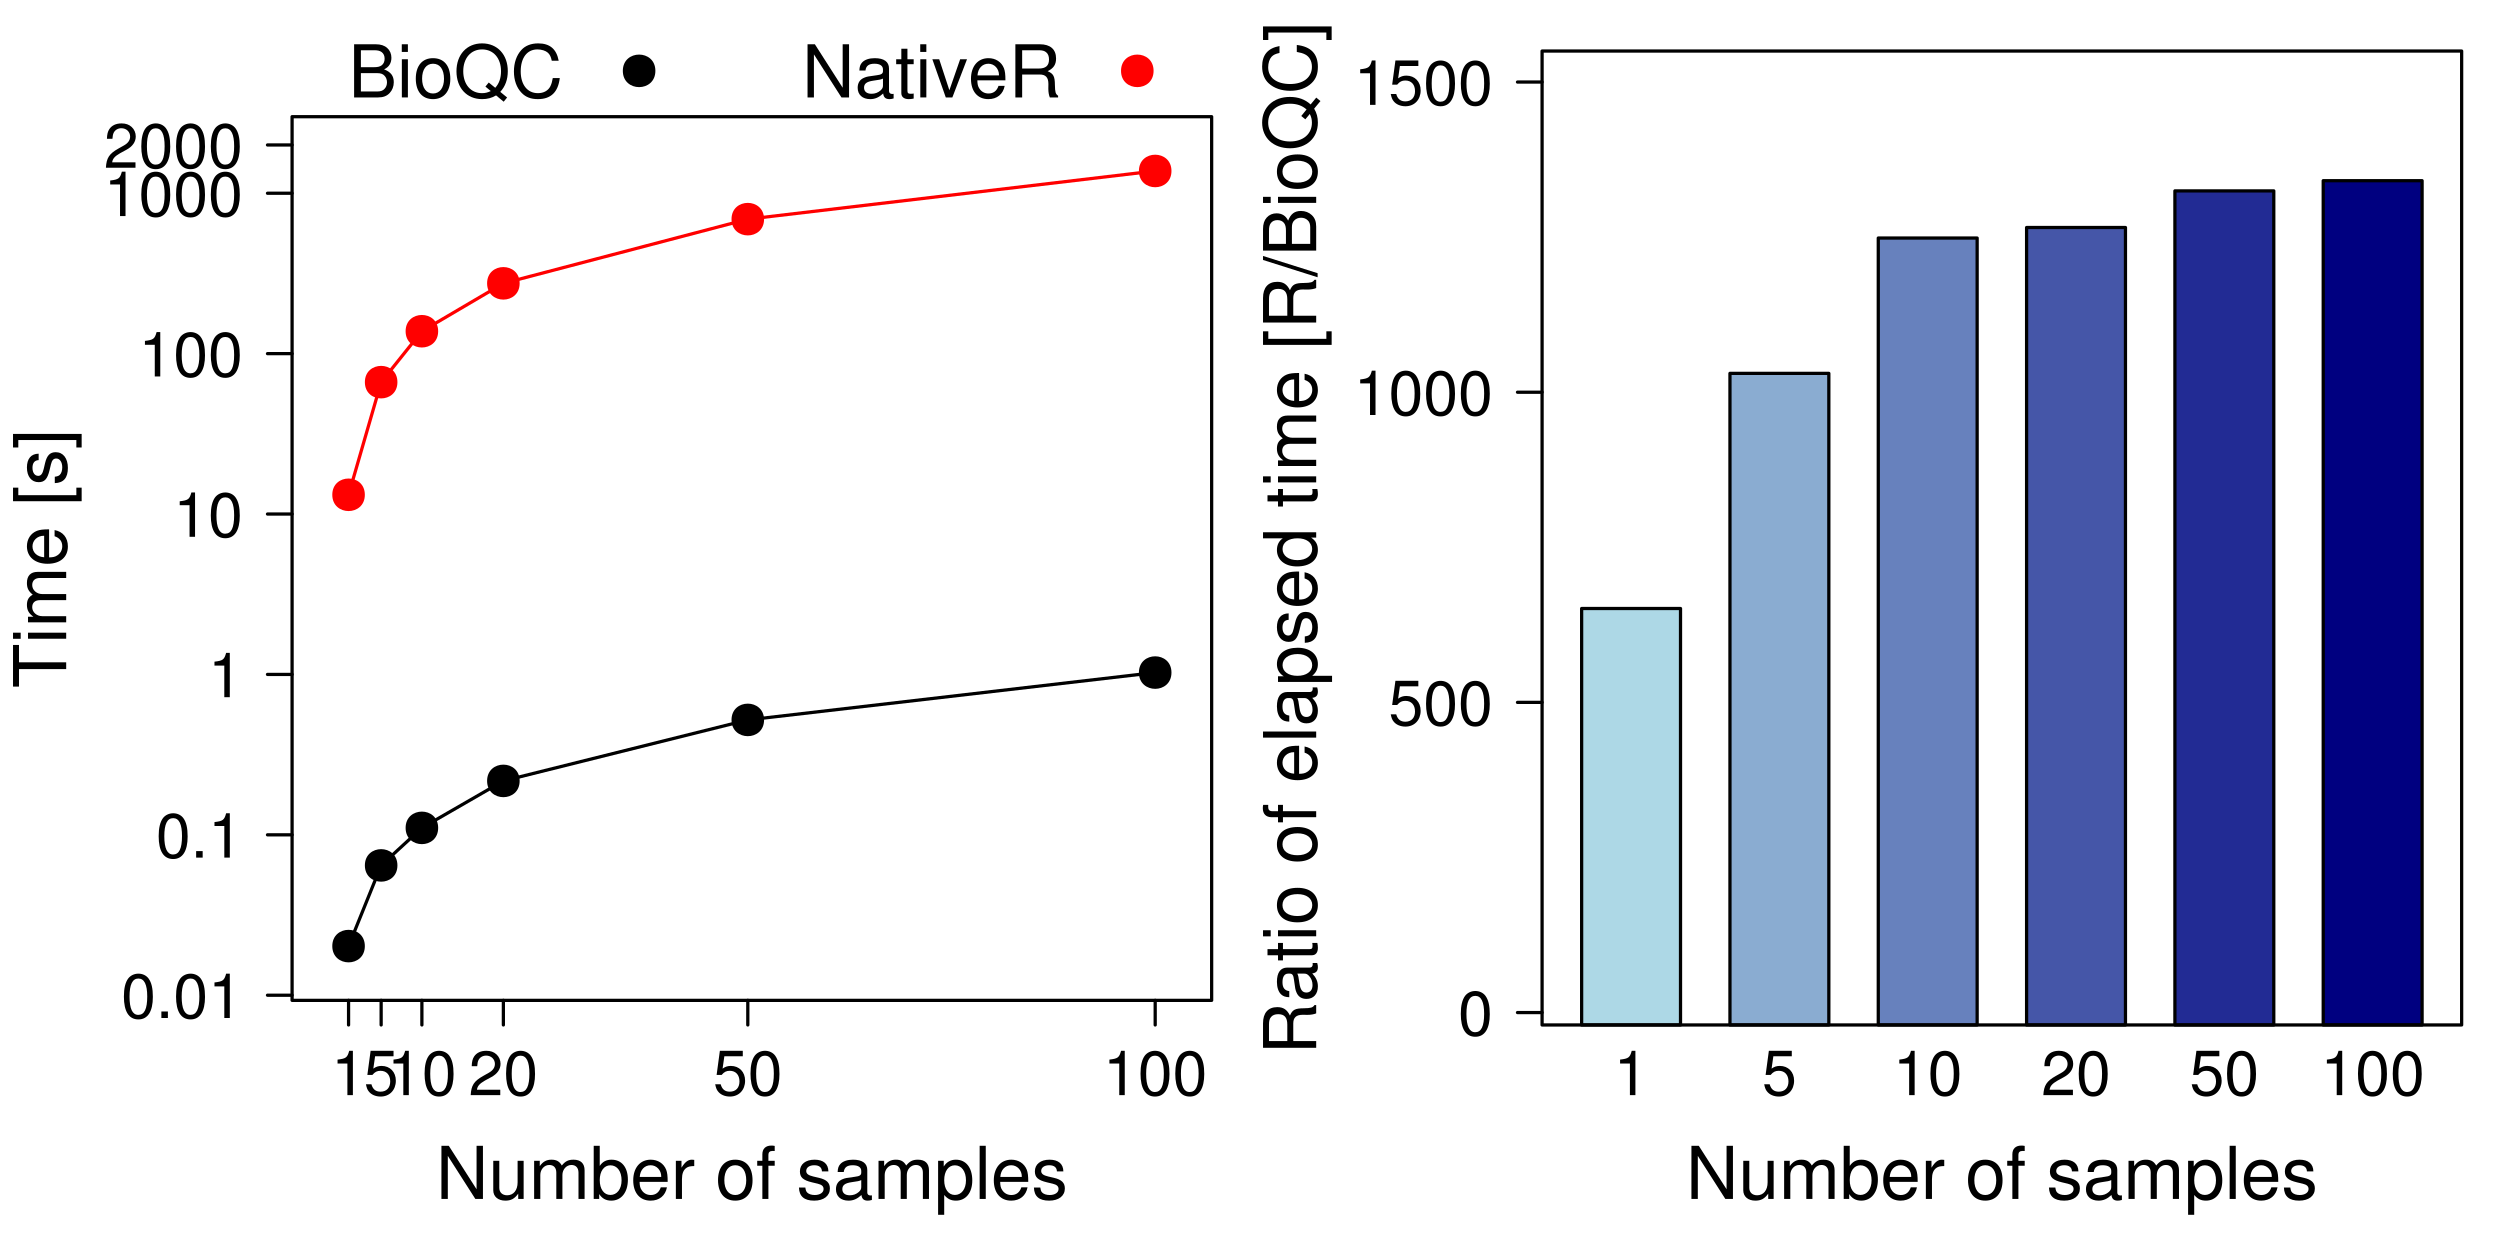 <?xml version="1.0" encoding="UTF-8"?>
<svg xmlns="http://www.w3.org/2000/svg" xmlns:xlink="http://www.w3.org/1999/xlink" width="576pt" height="288pt" viewBox="0 0 576 288" version="1.1">
<defs>
<g>
<symbol overflow="visible" id="glyph0-0">
<path style="stroke:none;" d=""/>
</symbol>
<symbol overflow="visible" id="glyph0-1">
<path style="stroke:none;" d="M 10.844 -12.25 L 9.375 -12.25 L 9.375 -2.234 L 2.969 -12.25 L 1.281 -12.25 L 1.281 0 L 2.75 0 L 2.75 -9.922 L 9.094 0 L 10.844 0 L 10.844 -12.25 Z M 10.844 -12.25 "/>
</symbol>
<symbol overflow="visible" id="glyph0-2">
<path style="stroke:none;" d="M 8.094 0 L 8.094 -8.797 L 6.703 -8.797 L 6.703 -3.812 C 6.703 -2.016 5.766 -0.844 4.297 -0.844 C 3.188 -0.844 2.484 -1.516 2.484 -2.562 L 2.484 -8.797 L 1.094 -8.797 L 1.094 -2.016 C 1.094 -0.547 2.188 0.391 3.891 0.391 C 5.188 0.391 6.016 -0.062 6.844 -1.219 L 6.844 0 L 8.094 0 Z M 8.094 0 "/>
</symbol>
<symbol overflow="visible" id="glyph0-3">
<path style="stroke:none;" d="M 1.172 -8.797 L 1.172 0 L 2.594 0 L 2.594 -5.531 C 2.594 -6.797 3.516 -7.828 4.656 -7.828 C 5.688 -7.828 6.281 -7.188 6.281 -6.062 L 6.281 0 L 7.688 0 L 7.688 -5.531 C 7.688 -6.797 8.609 -7.828 9.766 -7.828 C 10.781 -7.828 11.391 -7.172 11.391 -6.062 L 11.391 0 L 12.797 0 L 12.797 -6.594 C 12.797 -8.188 11.891 -9.047 10.25 -9.047 C 9.062 -9.047 8.359 -8.703 7.547 -7.703 C 7.016 -8.656 6.312 -9.047 5.172 -9.047 C 4 -9.047 3.219 -8.609 2.469 -7.562 L 2.469 -8.797 L 1.172 -8.797 Z M 1.172 -8.797 "/>
</symbol>
<symbol overflow="visible" id="glyph0-4">
<path style="stroke:none;" d="M 0.906 -12.25 L 0.906 0 L 2.172 0 L 2.172 -1.125 C 2.844 -0.094 3.734 0.391 4.953 0.391 C 7.266 0.391 8.781 -1.516 8.781 -4.438 C 8.781 -7.297 7.344 -9.047 5.016 -9.047 C 3.812 -9.047 2.953 -8.594 2.297 -7.609 L 2.297 -12.25 L 0.906 -12.25 Z M 4.75 -7.75 C 6.312 -7.75 7.328 -6.375 7.328 -4.281 C 7.328 -2.281 6.281 -0.922 4.75 -0.922 C 3.281 -0.922 2.297 -2.266 2.297 -4.328 C 2.297 -6.406 3.281 -7.75 4.75 -7.75 Z M 4.75 -7.75 "/>
</symbol>
<symbol overflow="visible" id="glyph0-5">
<path style="stroke:none;" d="M 8.609 -3.938 C 8.609 -5.281 8.516 -6.078 8.266 -6.734 C 7.688 -8.188 6.344 -9.047 4.703 -9.047 C 2.25 -9.047 0.672 -7.172 0.672 -4.281 C 0.672 -1.391 2.203 0.391 4.672 0.391 C 6.688 0.391 8.078 -0.75 8.438 -2.672 L 7.016 -2.672 C 6.641 -1.516 5.844 -0.906 4.719 -0.906 C 3.828 -0.906 3.078 -1.312 2.609 -2.047 C 2.266 -2.547 2.156 -3.062 2.141 -3.938 L 8.609 -3.938 Z M 2.172 -5.078 C 2.281 -6.703 3.281 -7.766 4.688 -7.766 C 6.062 -7.766 7.125 -6.625 7.125 -5.172 C 7.125 -5.141 7.125 -5.109 7.109 -5.078 L 2.172 -5.078 Z M 2.172 -5.078 "/>
</symbol>
<symbol overflow="visible" id="glyph0-6">
<path style="stroke:none;" d="M 1.156 -8.797 L 1.156 0 L 2.562 0 L 2.562 -4.562 C 2.562 -5.828 2.891 -6.656 3.562 -7.141 C 4 -7.453 4.422 -7.562 5.391 -7.578 L 5.391 -9 C 5.156 -9.031 5.031 -9.047 4.859 -9.047 C 3.953 -9.047 3.266 -8.516 2.453 -7.203 L 2.453 -8.797 L 1.156 -8.797 Z M 1.156 -8.797 "/>
</symbol>
<symbol overflow="visible" id="glyph0-7">
<path style="stroke:none;" d=""/>
</symbol>
<symbol overflow="visible" id="glyph0-8">
<path style="stroke:none;" d="M 4.562 -9.047 C 2.094 -9.047 0.609 -7.297 0.609 -4.328 C 0.609 -1.375 2.078 0.391 4.578 0.391 C 7.047 0.391 8.562 -1.375 8.562 -4.266 C 8.562 -7.312 7.109 -9.047 4.562 -9.047 Z M 4.578 -7.766 C 6.172 -7.766 7.109 -6.469 7.109 -4.281 C 7.109 -2.219 6.125 -0.906 4.578 -0.906 C 3.016 -0.906 2.062 -2.203 2.062 -4.328 C 2.062 -6.453 3.016 -7.766 4.578 -7.766 Z M 4.578 -7.766 "/>
</symbol>
<symbol overflow="visible" id="glyph0-9">
<path style="stroke:none;" d="M 4.328 -8.797 L 2.875 -8.797 L 2.875 -10.172 C 2.875 -10.766 3.203 -11.062 3.844 -11.062 C 3.969 -11.062 4.016 -11.062 4.328 -11.047 L 4.328 -12.219 C 4.016 -12.281 3.828 -12.297 3.547 -12.297 C 2.25 -12.297 1.484 -11.562 1.484 -10.297 L 1.484 -8.797 L 0.297 -8.797 L 0.297 -7.656 L 1.484 -7.656 L 1.484 0 L 2.875 0 L 2.875 -7.656 L 4.328 -7.656 L 4.328 -8.797 Z M 4.328 -8.797 "/>
</symbol>
<symbol overflow="visible" id="glyph0-10">
<path style="stroke:none;" d="M 7.359 -6.344 C 7.344 -8.078 6.203 -9.047 4.172 -9.047 C 2.109 -9.047 0.797 -8 0.797 -6.359 C 0.797 -4.984 1.5 -4.328 3.578 -3.828 L 4.891 -3.516 C 5.859 -3.281 6.25 -2.922 6.25 -2.281 C 6.25 -1.469 5.422 -0.906 4.203 -0.906 C 3.438 -0.906 2.812 -1.125 2.453 -1.5 C 2.234 -1.75 2.141 -2 2.047 -2.625 L 0.578 -2.625 C 0.641 -0.594 1.781 0.391 4.078 0.391 C 6.297 0.391 7.703 -0.703 7.703 -2.406 C 7.703 -3.719 6.969 -4.438 5.219 -4.859 L 3.875 -5.172 C 2.734 -5.438 2.25 -5.812 2.25 -6.438 C 2.25 -7.234 2.969 -7.766 4.109 -7.766 C 5.234 -7.766 5.844 -7.266 5.875 -6.344 L 7.359 -6.344 Z M 7.359 -6.344 "/>
</symbol>
<symbol overflow="visible" id="glyph0-11">
<path style="stroke:none;" d="M 8.984 -0.828 C 8.828 -0.797 8.766 -0.797 8.688 -0.797 C 8.203 -0.797 7.922 -1.047 7.922 -1.484 L 7.922 -6.656 C 7.922 -8.219 6.781 -9.047 4.625 -9.047 C 3.344 -9.047 2.281 -8.688 1.703 -8.031 C 1.297 -7.578 1.125 -7.078 1.094 -6.203 L 2.5 -6.203 C 2.625 -7.266 3.266 -7.766 4.562 -7.766 C 5.828 -7.766 6.531 -7.297 6.531 -6.453 L 6.531 -6.078 C 6.531 -5.5 6.188 -5.234 5.078 -5.109 C 3.094 -4.859 2.781 -4.781 2.25 -4.562 C 1.219 -4.156 0.703 -3.359 0.703 -2.219 C 0.703 -0.625 1.812 0.391 3.594 0.391 C 4.703 0.391 5.594 0 6.578 -0.906 C 6.688 -0.016 7.125 0.391 8.031 0.391 C 8.312 0.391 8.531 0.359 8.984 0.234 L 8.984 -0.828 Z M 6.531 -2.766 C 6.531 -2.297 6.406 -2.016 5.984 -1.625 C 5.406 -1.109 4.719 -0.844 3.891 -0.844 C 2.812 -0.844 2.172 -1.359 2.172 -2.25 C 2.172 -3.172 2.781 -3.641 4.281 -3.859 C 5.766 -4.062 6.062 -4.125 6.531 -4.344 L 6.531 -2.766 Z M 6.531 -2.766 "/>
</symbol>
<symbol overflow="visible" id="glyph0-12">
<path style="stroke:none;" d="M 0.906 3.656 L 2.312 3.656 L 2.312 -0.922 C 3.062 -0.016 3.875 0.391 5.016 0.391 C 7.297 0.391 8.781 -1.438 8.781 -4.25 C 8.781 -7.203 7.344 -9.047 5 -9.047 C 3.812 -9.047 2.859 -8.516 2.203 -7.469 L 2.203 -8.797 L 0.906 -8.797 L 0.906 3.656 Z M 4.766 -7.75 C 6.312 -7.75 7.328 -6.375 7.328 -4.281 C 7.328 -2.281 6.297 -0.922 4.766 -0.922 C 3.297 -0.922 2.312 -2.266 2.312 -4.328 C 2.312 -6.406 3.297 -7.75 4.766 -7.75 Z M 4.766 -7.75 "/>
</symbol>
<symbol overflow="visible" id="glyph0-13">
<path style="stroke:none;" d="M 2.547 -12.25 L 1.141 -12.25 L 1.141 0 L 2.547 0 L 2.547 -12.25 Z M 2.547 -12.25 "/>
</symbol>
<symbol overflow="visible" id="glyph0-14">
<path style="stroke:none;" d="M 1.328 0 L 6.859 0 C 8.016 0 8.875 -0.312 9.531 -1.031 C 10.125 -1.656 10.469 -2.531 10.469 -3.5 C 10.469 -4.969 9.797 -5.859 8.234 -6.469 C 9.344 -6.984 9.922 -7.891 9.922 -9.141 C 9.922 -10.031 9.594 -10.812 8.953 -11.391 C 8.312 -11.969 7.469 -12.25 6.297 -12.25 L 1.328 -12.25 L 1.328 0 Z M 2.891 -6.969 L 2.891 -10.875 L 5.906 -10.875 C 6.781 -10.875 7.266 -10.75 7.688 -10.438 C 8.125 -10.094 8.359 -9.594 8.359 -8.922 C 8.359 -8.266 8.125 -7.75 7.688 -7.406 C 7.266 -7.094 6.781 -6.969 5.906 -6.969 L 2.891 -6.969 Z M 2.891 -1.375 L 2.891 -5.594 L 6.703 -5.594 C 7.453 -5.594 7.969 -5.406 8.328 -5 C 8.703 -4.625 8.906 -4.078 8.906 -3.484 C 8.906 -2.891 8.703 -2.344 8.328 -1.969 C 7.969 -1.562 7.453 -1.375 6.703 -1.375 L 2.891 -1.375 Z M 2.891 -1.375 "/>
</symbol>
<symbol overflow="visible" id="glyph0-15">
<path style="stroke:none;" d="M 2.516 -8.797 L 1.125 -8.797 L 1.125 0 L 2.516 0 L 2.516 -8.797 Z M 2.516 -12.25 L 1.109 -12.25 L 1.109 -10.484 L 2.516 -10.484 L 2.516 -12.25 Z M 2.516 -12.25 "/>
</symbol>
<symbol overflow="visible" id="glyph0-16">
<path style="stroke:none;" d="M 12.312 0.016 L 10.734 -1.281 C 11.891 -2.547 12.469 -4.125 12.469 -6.062 C 12.469 -9.859 10.078 -12.453 6.547 -12.453 C 3.016 -12.453 0.641 -9.859 0.641 -6.031 C 0.641 -2.203 3.016 0.391 6.547 0.391 C 7.766 0.391 8.766 0.125 9.766 -0.469 L 11.516 0.984 L 12.312 0.016 Z M 8.078 -3.438 L 7.312 -2.5 L 8.547 -1.469 C 7.828 -1.125 7.266 -0.984 6.531 -0.984 C 3.938 -0.984 2.203 -3 2.203 -6.031 C 2.203 -9.047 3.953 -11.062 6.547 -11.062 C 9.156 -11.062 10.906 -9.047 10.906 -6.047 C 10.906 -4.469 10.484 -3.234 9.578 -2.219 L 8.078 -3.438 Z M 8.078 -3.438 "/>
</symbol>
<symbol overflow="visible" id="glyph0-17">
<path style="stroke:none;" d="M 11.125 -8.453 C 10.625 -11.141 9.094 -12.453 6.406 -12.453 C 4.75 -12.453 3.422 -11.922 2.516 -10.922 C 1.406 -9.703 0.812 -7.969 0.812 -5.984 C 0.812 -3.969 1.422 -2.234 2.594 -1.047 C 3.531 -0.062 4.734 0.391 6.328 0.391 C 9.328 0.391 11 -1.219 11.375 -4.469 L 9.766 -4.469 C 9.625 -3.625 9.453 -3.062 9.203 -2.562 C 8.703 -1.562 7.656 -0.984 6.344 -0.984 C 3.906 -0.984 2.375 -2.938 2.375 -6 C 2.375 -9.141 3.844 -11.062 6.219 -11.062 C 7.203 -11.062 8.125 -10.766 8.641 -10.297 C 9.094 -9.875 9.344 -9.359 9.531 -8.453 L 11.125 -8.453 Z M 11.125 -8.453 "/>
</symbol>
<symbol overflow="visible" id="glyph0-18">
<path style="stroke:none;" d="M 4.266 -8.797 L 2.828 -8.797 L 2.828 -11.219 L 1.422 -11.219 L 1.422 -8.797 L 0.234 -8.797 L 0.234 -7.656 L 1.422 -7.656 L 1.422 -1 C 1.422 -0.125 2.031 0.391 3.125 0.391 C 3.453 0.391 3.797 0.359 4.266 0.266 L 4.266 -0.906 C 4.078 -0.859 3.859 -0.844 3.594 -0.844 C 2.984 -0.844 2.828 -1 2.828 -1.625 L 2.828 -7.656 L 4.266 -7.656 L 4.266 -8.797 Z M 4.266 -8.797 "/>
</symbol>
<symbol overflow="visible" id="glyph0-19">
<path style="stroke:none;" d="M 4.781 0 L 8.156 -8.797 L 6.578 -8.797 L 4.094 -1.656 L 1.75 -8.797 L 0.172 -8.797 L 3.266 0 L 4.781 0 Z M 4.781 0 "/>
</symbol>
<symbol overflow="visible" id="glyph0-20">
<path style="stroke:none;" d="M 3.125 -5.281 L 7.156 -5.281 C 8.547 -5.281 9.172 -4.609 9.172 -3.094 L 9.156 -2 C 9.156 -1.25 9.281 -0.5 9.5 0 L 11.406 0 L 11.406 -0.391 C 10.812 -0.797 10.703 -1.219 10.672 -2.859 C 10.656 -4.875 10.328 -5.469 9 -6.047 C 10.375 -6.719 10.938 -7.578 10.938 -8.969 C 10.938 -11.078 9.609 -12.25 7.203 -12.25 L 1.562 -12.25 L 1.562 0 L 3.125 0 L 3.125 -5.281 Z M 3.125 -6.656 L 3.125 -10.875 L 6.906 -10.875 C 7.781 -10.875 8.281 -10.734 8.672 -10.391 C 9.094 -10.047 9.312 -9.484 9.312 -8.75 C 9.312 -7.312 8.562 -6.656 6.906 -6.656 L 3.125 -6.656 Z M 3.125 -6.656 "/>
</symbol>
<symbol overflow="visible" id="glyph1-0">
<path style="stroke:none;" d=""/>
</symbol>
<symbol overflow="visible" id="glyph1-1">
<path style="stroke:none;" d="M -10.875 -5.953 L -10.875 -9.953 L -12.25 -9.953 L -12.25 -0.359 L -10.875 -0.359 L -10.875 -4.391 L 0 -4.391 L 0 -5.953 L -10.875 -5.953 Z M -10.875 -5.953 "/>
</symbol>
<symbol overflow="visible" id="glyph1-2">
<path style="stroke:none;" d="M -8.797 -2.516 L -8.797 -1.125 L 0 -1.125 L 0 -2.516 L -8.797 -2.516 Z M -12.25 -2.516 L -12.25 -1.109 L -10.484 -1.109 L -10.484 -2.516 L -12.25 -2.516 Z M -12.25 -2.516 "/>
</symbol>
<symbol overflow="visible" id="glyph1-3">
<path style="stroke:none;" d="M -8.797 -1.172 L 0 -1.172 L 0 -2.594 L -5.531 -2.594 C -6.797 -2.594 -7.828 -3.516 -7.828 -4.656 C -7.828 -5.688 -7.188 -6.281 -6.062 -6.281 L 0 -6.281 L 0 -7.688 L -5.531 -7.688 C -6.797 -7.688 -7.828 -8.609 -7.828 -9.766 C -7.828 -10.781 -7.172 -11.391 -6.062 -11.391 L 0 -11.391 L 0 -12.797 L -6.594 -12.797 C -8.188 -12.797 -9.047 -11.891 -9.047 -10.25 C -9.047 -9.062 -8.703 -8.359 -7.703 -7.547 C -8.656 -7.016 -9.047 -6.312 -9.047 -5.172 C -9.047 -4 -8.609 -3.219 -7.562 -2.469 L -8.797 -2.469 L -8.797 -1.172 Z M -8.797 -1.172 "/>
</symbol>
<symbol overflow="visible" id="glyph1-4">
<path style="stroke:none;" d="M -3.938 -8.609 C -5.281 -8.609 -6.078 -8.516 -6.734 -8.266 C -8.188 -7.688 -9.047 -6.344 -9.047 -4.703 C -9.047 -2.25 -7.172 -0.672 -4.281 -0.672 C -1.391 -0.672 0.391 -2.203 0.391 -4.672 C 0.391 -6.688 -0.75 -8.078 -2.672 -8.438 L -2.672 -7.016 C -1.516 -6.641 -0.906 -5.844 -0.906 -4.719 C -0.906 -3.828 -1.312 -3.078 -2.047 -2.609 C -2.547 -2.266 -3.062 -2.156 -3.938 -2.141 L -3.938 -8.609 Z M -5.078 -2.172 C -6.703 -2.281 -7.766 -3.281 -7.766 -4.688 C -7.766 -6.062 -6.625 -7.125 -5.172 -7.125 C -5.141 -7.125 -5.109 -7.125 -5.078 -7.109 L -5.078 -2.172 Z M -5.078 -2.172 "/>
</symbol>
<symbol overflow="visible" id="glyph1-5">
<path style="stroke:none;" d=""/>
</symbol>
<symbol overflow="visible" id="glyph1-6">
<path style="stroke:none;" d="M -12.25 -4.203 L -12.25 -1.078 L 3.562 -1.078 L 3.562 -4.203 L 2.344 -4.203 L 2.344 -2.469 L -11.031 -2.469 L -11.031 -4.203 L -12.25 -4.203 Z M -12.25 -4.203 "/>
</symbol>
<symbol overflow="visible" id="glyph1-7">
<path style="stroke:none;" d="M -6.344 -7.359 C -8.078 -7.344 -9.047 -6.203 -9.047 -4.172 C -9.047 -2.109 -8 -0.797 -6.359 -0.797 C -4.984 -0.797 -4.328 -1.5 -3.828 -3.578 L -3.516 -4.891 C -3.281 -5.859 -2.922 -6.25 -2.281 -6.25 C -1.469 -6.25 -0.906 -5.422 -0.906 -4.203 C -0.906 -3.438 -1.125 -2.812 -1.5 -2.453 C -1.75 -2.234 -2 -2.141 -2.625 -2.047 L -2.625 -0.578 C -0.594 -0.641 0.391 -1.781 0.391 -4.078 C 0.391 -6.297 -0.703 -7.703 -2.406 -7.703 C -3.719 -7.703 -4.438 -6.969 -4.859 -5.219 L -5.172 -3.875 C -5.438 -2.734 -5.812 -2.25 -6.438 -2.25 C -7.234 -2.25 -7.766 -2.969 -7.766 -4.109 C -7.766 -5.234 -7.266 -5.844 -6.344 -5.875 L -6.344 -7.359 Z M -6.344 -7.359 "/>
</symbol>
<symbol overflow="visible" id="glyph1-8">
<path style="stroke:none;" d="M 3.562 -0.391 L 3.562 -3.516 L -12.25 -3.516 L -12.25 -0.391 L -11.031 -0.391 L -11.031 -2.109 L 2.344 -2.109 L 2.344 -0.391 L 3.562 -0.391 Z M 3.562 -0.391 "/>
</symbol>
<symbol overflow="visible" id="glyph1-9">
<path style="stroke:none;" d="M -5.281 -3.125 L -5.281 -7.156 C -5.281 -8.547 -4.609 -9.172 -3.094 -9.172 L -2 -9.156 C -1.25 -9.156 -0.5 -9.281 0 -9.5 L 0 -11.406 L -0.391 -11.406 C -0.797 -10.812 -1.219 -10.703 -2.859 -10.672 C -4.875 -10.656 -5.469 -10.328 -6.047 -9 C -6.719 -10.375 -7.578 -10.938 -8.969 -10.938 C -11.078 -10.938 -12.25 -9.609 -12.25 -7.203 L -12.25 -1.562 L 0 -1.562 L 0 -3.125 L -5.281 -3.125 Z M -6.656 -3.125 L -10.875 -3.125 L -10.875 -6.906 C -10.875 -7.781 -10.734 -8.281 -10.391 -8.672 C -10.047 -9.094 -9.484 -9.312 -8.75 -9.312 C -7.312 -9.312 -6.656 -8.562 -6.656 -6.906 L -6.656 -3.125 Z M -6.656 -3.125 "/>
</symbol>
<symbol overflow="visible" id="glyph1-10">
<path style="stroke:none;" d="M -0.828 -8.984 C -0.797 -8.828 -0.797 -8.766 -0.797 -8.688 C -0.797 -8.203 -1.047 -7.922 -1.484 -7.922 L -6.656 -7.922 C -8.219 -7.922 -9.047 -6.781 -9.047 -4.625 C -9.047 -3.344 -8.688 -2.281 -8.031 -1.703 C -7.578 -1.297 -7.078 -1.125 -6.203 -1.094 L -6.203 -2.5 C -7.266 -2.625 -7.766 -3.266 -7.766 -4.562 C -7.766 -5.828 -7.297 -6.531 -6.453 -6.531 L -6.078 -6.531 C -5.5 -6.531 -5.234 -6.188 -5.109 -5.078 C -4.859 -3.094 -4.781 -2.781 -4.562 -2.25 C -4.156 -1.219 -3.359 -0.703 -2.219 -0.703 C -0.625 -0.703 0.391 -1.812 0.391 -3.594 C 0.391 -4.703 0 -5.594 -0.906 -6.578 C -0.016 -6.688 0.391 -7.125 0.391 -8.031 C 0.391 -8.312 0.359 -8.531 0.234 -8.984 L -0.828 -8.984 Z M -2.766 -6.531 C -2.297 -6.531 -2.016 -6.406 -1.625 -5.984 C -1.109 -5.406 -0.844 -4.719 -0.844 -3.891 C -0.844 -2.812 -1.359 -2.172 -2.25 -2.172 C -3.172 -2.172 -3.641 -2.781 -3.859 -4.281 C -4.062 -5.766 -4.125 -6.062 -4.344 -6.531 L -2.766 -6.531 Z M -2.766 -6.531 "/>
</symbol>
<symbol overflow="visible" id="glyph1-11">
<path style="stroke:none;" d="M -8.797 -4.266 L -8.797 -2.828 L -11.219 -2.828 L -11.219 -1.422 L -8.797 -1.422 L -8.797 -0.234 L -7.656 -0.234 L -7.656 -1.422 L -1 -1.422 C -0.125 -1.422 0.391 -2.031 0.391 -3.125 C 0.391 -3.453 0.359 -3.797 0.266 -4.266 L -0.906 -4.266 C -0.859 -4.078 -0.844 -3.859 -0.844 -3.594 C -0.844 -2.984 -1 -2.828 -1.625 -2.828 L -7.656 -2.828 L -7.656 -4.266 L -8.797 -4.266 Z M -8.797 -4.266 "/>
</symbol>
<symbol overflow="visible" id="glyph1-12">
<path style="stroke:none;" d="M -9.047 -4.562 C -9.047 -2.094 -7.297 -0.609 -4.328 -0.609 C -1.375 -0.609 0.391 -2.078 0.391 -4.578 C 0.391 -7.047 -1.375 -8.562 -4.266 -8.562 C -7.312 -8.562 -9.047 -7.109 -9.047 -4.562 Z M -7.766 -4.578 C -7.766 -6.172 -6.469 -7.109 -4.281 -7.109 C -2.219 -7.109 -0.906 -6.125 -0.906 -4.578 C -0.906 -3.016 -2.203 -2.062 -4.328 -2.062 C -6.453 -2.062 -7.766 -3.016 -7.766 -4.578 Z M -7.766 -4.578 "/>
</symbol>
<symbol overflow="visible" id="glyph1-13">
<path style="stroke:none;" d="M -8.797 -4.328 L -8.797 -2.875 L -10.172 -2.875 C -10.766 -2.875 -11.062 -3.203 -11.062 -3.844 C -11.062 -3.969 -11.062 -4.016 -11.047 -4.328 L -12.219 -4.328 C -12.281 -4.016 -12.297 -3.828 -12.297 -3.547 C -12.297 -2.25 -11.562 -1.484 -10.297 -1.484 L -8.797 -1.484 L -8.797 -0.297 L -7.656 -0.297 L -7.656 -1.484 L 0 -1.484 L 0 -2.875 L -7.656 -2.875 L -7.656 -4.328 L -8.797 -4.328 Z M -8.797 -4.328 "/>
</symbol>
<symbol overflow="visible" id="glyph1-14">
<path style="stroke:none;" d="M -12.25 -2.547 L -12.25 -1.141 L 0 -1.141 L 0 -2.547 L -12.25 -2.547 Z M -12.25 -2.547 "/>
</symbol>
<symbol overflow="visible" id="glyph1-15">
<path style="stroke:none;" d="M 3.656 -0.906 L 3.656 -2.312 L -0.922 -2.312 C -0.016 -3.062 0.391 -3.875 0.391 -5.016 C 0.391 -7.297 -1.438 -8.781 -4.25 -8.781 C -7.203 -8.781 -9.047 -7.344 -9.047 -5 C -9.047 -3.812 -8.516 -2.859 -7.469 -2.203 L -8.797 -2.203 L -8.797 -0.906 L 3.656 -0.906 Z M -7.75 -4.766 C -7.75 -6.312 -6.375 -7.328 -4.281 -7.328 C -2.281 -7.328 -0.922 -6.297 -0.922 -4.766 C -0.922 -3.297 -2.266 -2.312 -4.328 -2.312 C -6.406 -2.312 -7.75 -3.297 -7.75 -4.766 Z M -7.75 -4.766 "/>
</symbol>
<symbol overflow="visible" id="glyph1-16">
<path style="stroke:none;" d="M -12.25 -8.312 L -12.25 -6.922 L -7.688 -6.922 C -8.578 -6.328 -9.047 -5.391 -9.047 -4.219 C -9.047 -1.938 -7.219 -0.438 -4.422 -0.438 C -1.438 -0.438 0.391 -1.891 0.391 -4.266 C 0.391 -5.469 -0.062 -6.312 -1.156 -7.078 L 0 -7.078 L 0 -8.312 L -12.25 -8.312 Z M -7.75 -4.453 C -7.75 -5.969 -6.406 -6.922 -4.297 -6.922 C -2.266 -6.922 -0.922 -5.953 -0.922 -4.469 C -0.922 -2.922 -2.281 -1.891 -4.328 -1.891 C -6.375 -1.891 -7.75 -2.922 -7.75 -4.453 Z M -7.75 -4.453 "/>
</symbol>
<symbol overflow="visible" id="glyph1-17">
<path style="stroke:none;" d="M -12.25 -3.844 L 0.328 0.141 L 0.328 -0.797 L -12.25 -4.766 L -12.25 -3.844 Z M -12.25 -3.844 "/>
</symbol>
<symbol overflow="visible" id="glyph1-18">
<path style="stroke:none;" d="M 0 -1.328 L 0 -6.859 C 0 -8.016 -0.312 -8.875 -1.031 -9.531 C -1.656 -10.125 -2.531 -10.469 -3.5 -10.469 C -4.969 -10.469 -5.859 -9.797 -6.469 -8.234 C -6.984 -9.344 -7.891 -9.922 -9.141 -9.922 C -10.031 -9.922 -10.812 -9.594 -11.391 -8.953 C -11.969 -8.312 -12.25 -7.469 -12.25 -6.297 L -12.25 -1.328 L 0 -1.328 Z M -6.969 -2.891 L -10.875 -2.891 L -10.875 -5.906 C -10.875 -6.781 -10.75 -7.266 -10.438 -7.688 C -10.094 -8.125 -9.594 -8.359 -8.922 -8.359 C -8.266 -8.359 -7.75 -8.125 -7.406 -7.688 C -7.094 -7.266 -6.969 -6.781 -6.969 -5.906 L -6.969 -2.891 Z M -1.375 -2.891 L -5.594 -2.891 L -5.594 -6.703 C -5.594 -7.453 -5.406 -7.969 -5 -8.328 C -4.625 -8.703 -4.078 -8.906 -3.484 -8.906 C -2.891 -8.906 -2.344 -8.703 -1.969 -8.328 C -1.562 -7.969 -1.375 -7.453 -1.375 -6.703 L -1.375 -2.891 Z M -1.375 -2.891 "/>
</symbol>
<symbol overflow="visible" id="glyph1-19">
<path style="stroke:none;" d="M 0.016 -12.312 L -1.281 -10.734 C -2.547 -11.891 -4.125 -12.469 -6.062 -12.469 C -9.859 -12.469 -12.453 -10.078 -12.453 -6.547 C -12.453 -3.016 -9.859 -0.641 -6.031 -0.641 C -2.203 -0.641 0.391 -3.016 0.391 -6.547 C 0.391 -7.766 0.125 -8.766 -0.469 -9.766 L 0.984 -11.516 L 0.016 -12.312 Z M -3.438 -8.078 L -2.5 -7.312 L -1.469 -8.547 C -1.125 -7.828 -0.984 -7.266 -0.984 -6.531 C -0.984 -3.938 -3 -2.203 -6.031 -2.203 C -9.047 -2.203 -11.062 -3.953 -11.062 -6.547 C -11.062 -9.156 -9.047 -10.906 -6.047 -10.906 C -4.469 -10.906 -3.234 -10.484 -2.219 -9.578 L -3.438 -8.078 Z M -3.438 -8.078 "/>
</symbol>
<symbol overflow="visible" id="glyph1-20">
<path style="stroke:none;" d="M -8.453 -11.125 C -11.141 -10.625 -12.453 -9.094 -12.453 -6.406 C -12.453 -4.75 -11.922 -3.422 -10.922 -2.516 C -9.703 -1.406 -7.969 -0.812 -5.984 -0.812 C -3.969 -0.812 -2.234 -1.422 -1.047 -2.594 C -0.062 -3.531 0.391 -4.734 0.391 -6.328 C 0.391 -9.328 -1.219 -11 -4.469 -11.375 L -4.469 -9.766 C -3.625 -9.625 -3.062 -9.453 -2.562 -9.203 C -1.562 -8.703 -0.984 -7.656 -0.984 -6.344 C -0.984 -3.906 -2.938 -2.375 -6 -2.375 C -9.141 -2.375 -11.062 -3.844 -11.062 -6.219 C -11.062 -7.203 -10.766 -8.125 -10.297 -8.641 C -9.875 -9.094 -9.359 -9.344 -8.453 -9.531 L -8.453 -11.125 Z M -8.453 -11.125 "/>
</symbol>
<symbol overflow="visible" id="glyph2-0">
<path style="stroke:none;" d=""/>
</symbol>
<symbol overflow="visible" id="glyph2-1">
<path style="stroke:none;" d="M 3.969 -10.219 C 3.016 -10.219 2.141 -9.797 1.609 -9.094 C 0.953 -8.203 0.625 -6.828 0.625 -4.938 C 0.625 -1.5 1.766 0.328 3.969 0.328 C 6.125 0.328 7.297 -1.5 7.297 -4.859 C 7.297 -6.844 6.984 -8.172 6.312 -9.094 C 5.781 -9.812 4.922 -10.219 3.969 -10.219 Z M 3.969 -9.094 C 5.328 -9.094 6 -7.703 6 -4.969 C 6 -2.078 5.344 -0.719 3.938 -0.719 C 2.594 -0.719 1.922 -2.125 1.922 -4.922 C 1.922 -7.719 2.594 -9.094 3.969 -9.094 Z M 3.969 -9.094 "/>
</symbol>
<symbol overflow="visible" id="glyph2-2">
<path style="stroke:none;" d="M 2.75 -1.5 L 1.25 -1.5 L 1.25 0 L 2.75 0 L 2.75 -1.5 Z M 2.75 -1.5 "/>
</symbol>
<symbol overflow="visible" id="glyph2-3">
<path style="stroke:none;" d="M 3.734 -7.281 L 3.734 0 L 5 0 L 5 -10.219 L 4.156 -10.219 C 3.719 -8.641 3.422 -8.422 1.469 -8.188 L 1.469 -7.281 L 3.734 -7.281 Z M 3.734 -7.281 "/>
</symbol>
<symbol overflow="visible" id="glyph2-4">
<path style="stroke:none;" d="M 7.297 -1.25 L 1.922 -1.25 C 2.047 -2.094 2.5 -2.625 3.766 -3.359 L 5.203 -4.141 C 6.625 -4.906 7.359 -5.969 7.359 -7.219 C 7.359 -8.062 7.016 -8.859 6.406 -9.406 C 5.812 -9.953 5.062 -10.219 4.094 -10.219 C 2.797 -10.219 1.828 -9.75 1.266 -8.891 C 0.906 -8.344 0.75 -7.703 0.719 -6.672 L 1.984 -6.672 C 2.031 -7.359 2.125 -7.781 2.297 -8.109 C 2.625 -8.734 3.281 -9.109 4.047 -9.109 C 5.203 -9.109 6.062 -8.281 6.062 -7.188 C 6.062 -6.375 5.594 -5.688 4.688 -5.172 L 3.359 -4.422 C 1.219 -3.219 0.609 -2.25 0.484 0 L 7.297 0 L 7.297 -1.25 Z M 7.297 -1.25 "/>
</symbol>
<symbol overflow="visible" id="glyph2-5">
<path style="stroke:none;" d="M 6.859 -10.219 L 1.578 -10.219 L 0.828 -4.656 L 1.984 -4.656 C 2.578 -5.359 3.062 -5.609 3.859 -5.609 C 5.234 -5.609 6.094 -4.672 6.094 -3.156 C 6.094 -1.688 5.25 -0.797 3.859 -0.797 C 2.75 -0.797 2.078 -1.359 1.766 -2.5 L 0.5 -2.5 C 0.672 -1.672 0.828 -1.266 1.125 -0.891 C 1.703 -0.109 2.734 0.328 3.891 0.328 C 5.953 0.328 7.391 -1.172 7.391 -3.328 C 7.391 -5.344 6.047 -6.734 4.094 -6.734 C 3.375 -6.734 2.797 -6.547 2.203 -6.109 L 2.609 -8.953 L 6.859 -8.953 L 6.859 -10.219 Z M 6.859 -10.219 "/>
</symbol>
</g>
<clipPath id="clip1">
  <path d="M 0 0 L 577 0 L 577 289 L 0 289 Z M 0 0 "/>
</clipPath>
<clipPath id="clip2">
  <path d="M 0 0 L 577 0 L 577 289 L 0 289 Z M 0 0 "/>
</clipPath>
<clipPath id="clip3">
  <path d="M 0 0 L 577 0 L 577 289 L 0 289 Z M 0 0 "/>
</clipPath>
<clipPath id="clip4">
  <path d="M 0 0 L 577 0 L 577 289 L 0 289 Z M 0 0 "/>
</clipPath>
<clipPath id="clip5">
  <path d="M 67.297 26.891 L 280.164 26.891 L 280.164 231.484 L 67.297 231.484 Z M 67.297 26.891 "/>
</clipPath>
<clipPath id="clip6">
  <path d="M 0 0 L 577 0 L 577 289 L 0 289 Z M 0 0 "/>
</clipPath>
<clipPath id="clip7">
  <path d="M 0 0 L 577 0 L 577 289 L 0 289 Z M 0 0 "/>
</clipPath>
<clipPath id="clip8">
  <path d="M 0 0 L 577 0 L 577 289 L 0 289 Z M 0 0 "/>
</clipPath>
<clipPath id="clip9">
  <path d="M 0 0 L 577 0 L 577 289 L 0 289 Z M 0 0 "/>
</clipPath>
<clipPath id="clip10">
  <path d="M 0 0 L 577 0 L 577 289 L 0 289 Z M 0 0 "/>
</clipPath>
<clipPath id="clip11">
  <path d="M 0 0 L 577 0 L 577 289 L 0 289 Z M 0 0 "/>
</clipPath>
<clipPath id="clip12">
  <path d="M 0 0 L 577 0 L 577 289 L 0 289 Z M 0 0 "/>
</clipPath>
<clipPath id="clip13">
  <path d="M 0 0 L 577 0 L 577 289 L 0 289 Z M 0 0 "/>
</clipPath>
<clipPath id="clip14">
  <path d="M 0 0 L 577 0 L 577 289 L 0 289 Z M 0 0 "/>
</clipPath>
<clipPath id="clip15">
  <path d="M 355.297 11.762 L 568.164 11.762 L 568.164 237.152 L 355.297 237.152 Z M 355.297 11.762 "/>
</clipPath>
<clipPath id="clip16">
  <path d="M 0 0 L 577 0 L 577 289 L 0 289 Z M 0 0 "/>
</clipPath>
</defs>
<g id="surface0">
<rect x="0" y="0" width="576" height="288" style="fill:rgb(100%,100%,100%);fill-opacity:1;stroke:none;"/>
<g clip-path="url(#clip1)" clip-rule="nonzero">
<g style="fill:rgb(0%,0%,0%);fill-opacity:1;">
  <use xlink:href="#glyph0-1" x="100.426" y="276.238"/>
  <use xlink:href="#glyph0-2" x="112.553" y="276.238"/>
  <use xlink:href="#glyph0-3" x="121.892" y="276.238"/>
  <use xlink:href="#glyph0-4" x="135.884" y="276.238"/>
  <use xlink:href="#glyph0-5" x="145.223" y="276.238"/>
  <use xlink:href="#glyph0-6" x="154.562" y="276.238"/>
  <use xlink:href="#glyph0-7" x="160.155" y="276.238"/>
  <use xlink:href="#glyph0-8" x="164.825" y="276.238"/>
  <use xlink:href="#glyph0-9" x="174.164" y="276.238"/>
  <use xlink:href="#glyph0-7" x="178.833" y="276.238"/>
  <use xlink:href="#glyph0-10" x="183.503" y="276.238"/>
  <use xlink:href="#glyph0-11" x="191.901" y="276.238"/>
  <use xlink:href="#glyph0-3" x="201.24" y="276.238"/>
  <use xlink:href="#glyph0-12" x="215.232" y="276.238"/>
  <use xlink:href="#glyph0-13" x="224.571" y="276.238"/>
  <use xlink:href="#glyph0-5" x="228.3" y="276.238"/>
  <use xlink:href="#glyph0-10" x="237.639" y="276.238"/>
</g>
</g>
<g clip-path="url(#clip2)" clip-rule="nonzero">
<g style="fill:rgb(0%,0%,0%);fill-opacity:1;">
  <use xlink:href="#glyph1-1" x="15.25" y="158.551"/>
  <use xlink:href="#glyph1-2" x="15.25" y="148.288"/>
  <use xlink:href="#glyph1-3" x="15.25" y="144.559"/>
  <use xlink:href="#glyph1-4" x="15.25" y="130.567"/>
  <use xlink:href="#glyph1-5" x="15.25" y="121.228"/>
  <use xlink:href="#glyph1-6" x="15.25" y="116.559"/>
  <use xlink:href="#glyph1-7" x="15.25" y="111.889"/>
  <use xlink:href="#glyph1-8" x="15.25" y="103.491"/>
</g>
</g>
<g clip-path="url(#clip3)" clip-rule="nonzero">
<path style="fill:none;stroke-width:0.75;stroke-linecap:round;stroke-linejoin:round;stroke:rgb(0%,0%,0%);stroke-opacity:1;stroke-miterlimit:10;" d="M 67.297 229.297 L 61.629 229.297 "/>
<path style="fill:none;stroke-width:0.75;stroke-linecap:round;stroke-linejoin:round;stroke:rgb(0%,0%,0%);stroke-opacity:1;stroke-miterlimit:10;" d="M 67.297 192.344 L 61.629 192.344 "/>
<path style="fill:none;stroke-width:0.75;stroke-linecap:round;stroke-linejoin:round;stroke:rgb(0%,0%,0%);stroke-opacity:1;stroke-miterlimit:10;" d="M 67.297 155.387 L 61.629 155.387 "/>
<path style="fill:none;stroke-width:0.75;stroke-linecap:round;stroke-linejoin:round;stroke:rgb(0%,0%,0%);stroke-opacity:1;stroke-miterlimit:10;" d="M 67.297 118.434 L 61.629 118.434 "/>
<path style="fill:none;stroke-width:0.75;stroke-linecap:round;stroke-linejoin:round;stroke:rgb(0%,0%,0%);stroke-opacity:1;stroke-miterlimit:10;" d="M 67.297 81.48 L 61.629 81.48 "/>
<path style="fill:none;stroke-width:0.75;stroke-linecap:round;stroke-linejoin:round;stroke:rgb(0%,0%,0%);stroke-opacity:1;stroke-miterlimit:10;" d="M 67.297 44.527 L 61.629 44.527 "/>
<path style="fill:none;stroke-width:0.75;stroke-linecap:round;stroke-linejoin:round;stroke:rgb(0%,0%,0%);stroke-opacity:1;stroke-miterlimit:10;" d="M 67.297 33.402 L 61.629 33.402 "/>
<g style="fill:rgb(0%,0%,0%);fill-opacity:1;">
  <use xlink:href="#glyph2-1" x="27.922" y="234.547"/>
  <use xlink:href="#glyph2-2" x="35.932" y="234.547"/>
  <use xlink:href="#glyph2-1" x="39.937" y="234.547"/>
  <use xlink:href="#glyph2-3" x="47.947" y="234.547"/>
</g>
<g style="fill:rgb(0%,0%,0%);fill-opacity:1;">
  <use xlink:href="#glyph2-1" x="35.934" y="197.594"/>
  <use xlink:href="#glyph2-2" x="43.943" y="197.594"/>
  <use xlink:href="#glyph2-3" x="47.948" y="197.594"/>
</g>
<g style="fill:rgb(0%,0%,0%);fill-opacity:1;">
  <use xlink:href="#glyph2-3" x="47.945" y="160.637"/>
</g>
<g style="fill:rgb(0%,0%,0%);fill-opacity:1;">
  <use xlink:href="#glyph2-3" x="39.938" y="123.684"/>
  <use xlink:href="#glyph2-1" x="47.947" y="123.684"/>
</g>
<g style="fill:rgb(0%,0%,0%);fill-opacity:1;">
  <use xlink:href="#glyph2-3" x="31.926" y="86.73"/>
  <use xlink:href="#glyph2-1" x="39.936" y="86.73"/>
  <use xlink:href="#glyph2-1" x="47.945" y="86.73"/>
</g>
<g style="fill:rgb(0%,0%,0%);fill-opacity:1;">
  <use xlink:href="#glyph2-3" x="23.918" y="49.777"/>
  <use xlink:href="#glyph2-1" x="31.928" y="49.777"/>
  <use xlink:href="#glyph2-1" x="39.938" y="49.777"/>
  <use xlink:href="#glyph2-1" x="47.948" y="49.777"/>
</g>
<g style="fill:rgb(0%,0%,0%);fill-opacity:1;">
  <use xlink:href="#glyph2-4" x="23.918" y="38.652"/>
  <use xlink:href="#glyph2-1" x="31.928" y="38.652"/>
  <use xlink:href="#glyph2-1" x="39.938" y="38.652"/>
  <use xlink:href="#glyph2-1" x="47.948" y="38.652"/>
</g>
</g>
<g clip-path="url(#clip4)" clip-rule="nonzero">
<path style="fill:none;stroke-width:0.75;stroke-linecap:round;stroke-linejoin:round;stroke:rgb(0%,0%,0%);stroke-opacity:1;stroke-miterlimit:10;" d="M 80.309 230.48 L 80.309 236.152 "/>
<path style="fill:none;stroke-width:0.75;stroke-linecap:round;stroke-linejoin:round;stroke:rgb(0%,0%,0%);stroke-opacity:1;stroke-miterlimit:10;" d="M 87.816 230.48 L 87.816 236.152 "/>
<path style="fill:none;stroke-width:0.75;stroke-linecap:round;stroke-linejoin:round;stroke:rgb(0%,0%,0%);stroke-opacity:1;stroke-miterlimit:10;" d="M 97.203 230.48 L 97.203 236.152 "/>
<path style="fill:none;stroke-width:0.75;stroke-linecap:round;stroke-linejoin:round;stroke:rgb(0%,0%,0%);stroke-opacity:1;stroke-miterlimit:10;" d="M 115.977 230.48 L 115.977 236.152 "/>
<path style="fill:none;stroke-width:0.75;stroke-linecap:round;stroke-linejoin:round;stroke:rgb(0%,0%,0%);stroke-opacity:1;stroke-miterlimit:10;" d="M 172.293 230.48 L 172.293 236.152 "/>
<path style="fill:none;stroke-width:0.75;stroke-linecap:round;stroke-linejoin:round;stroke:rgb(0%,0%,0%);stroke-opacity:1;stroke-miterlimit:10;" d="M 266.156 230.48 L 266.156 236.152 "/>
<g style="fill:rgb(0%,0%,0%);fill-opacity:1;">
  <use xlink:href="#glyph2-3" x="76.305" y="252.32"/>
</g>
<g style="fill:rgb(0%,0%,0%);fill-opacity:1;">
  <use xlink:href="#glyph2-5" x="83.812" y="252.32"/>
</g>
<g style="fill:rgb(0%,0%,0%);fill-opacity:1;">
  <use xlink:href="#glyph2-3" x="89.191" y="252.32"/>
  <use xlink:href="#glyph2-1" x="97.201" y="252.32"/>
</g>
<g style="fill:rgb(0%,0%,0%);fill-opacity:1;">
  <use xlink:href="#glyph2-4" x="107.965" y="252.32"/>
  <use xlink:href="#glyph2-1" x="115.975" y="252.32"/>
</g>
<g style="fill:rgb(0%,0%,0%);fill-opacity:1;">
  <use xlink:href="#glyph2-5" x="164.281" y="252.32"/>
  <use xlink:href="#glyph2-1" x="172.291" y="252.32"/>
</g>
<g style="fill:rgb(0%,0%,0%);fill-opacity:1;">
  <use xlink:href="#glyph2-3" x="254.141" y="252.32"/>
  <use xlink:href="#glyph2-1" x="262.15" y="252.32"/>
  <use xlink:href="#glyph2-1" x="270.16" y="252.32"/>
</g>
</g>
<g clip-path="url(#clip5)" clip-rule="nonzero">
<path style=" stroke:none;fill-rule:nonzero;fill:rgb(0%,0%,0%);fill-opacity:1;" d="M 84.059 217.98 C 84.059 222.98 76.559 222.98 76.559 217.98 C 76.559 212.98 84.059 212.98 84.059 217.98 "/>
<path style=" stroke:none;fill-rule:nonzero;fill:rgb(0%,0%,0%);fill-opacity:1;" d="M 91.566 199.391 C 91.566 204.391 84.066 204.391 84.066 199.391 C 84.066 194.391 91.566 194.391 91.566 199.391 "/>
<path style=" stroke:none;fill-rule:nonzero;fill:rgb(0%,0%,0%);fill-opacity:1;" d="M 100.953 190.742 C 100.953 195.742 93.453 195.742 93.453 190.742 C 93.453 185.742 100.953 185.742 100.953 190.742 "/>
<path style=" stroke:none;fill-rule:nonzero;fill:rgb(0%,0%,0%);fill-opacity:1;" d="M 119.727 179.922 C 119.727 184.922 112.227 184.922 112.227 179.922 C 112.227 174.922 119.727 174.922 119.727 179.922 "/>
<path style=" stroke:none;fill-rule:nonzero;fill:rgb(0%,0%,0%);fill-opacity:1;" d="M 176.043 165.867 C 176.043 170.867 168.543 170.867 168.543 165.867 C 168.543 160.867 176.043 160.867 176.043 165.867 "/>
<path style=" stroke:none;fill-rule:nonzero;fill:rgb(0%,0%,0%);fill-opacity:1;" d="M 269.906 154.961 C 269.906 159.961 262.406 159.961 262.406 154.961 C 262.406 149.961 269.906 149.961 269.906 154.961 "/>
<path style="fill:none;stroke-width:0.75;stroke-linecap:round;stroke-linejoin:round;stroke:rgb(0%,0%,0%);stroke-opacity:1;stroke-miterlimit:10;" d="M 80.309 217.98 L 80.309 217.98 L 87.816 199.391 L 97.203 190.742 L 115.977 179.922 L 172.293 165.867 L 266.156 154.961 "/>
<path style=" stroke:none;fill-rule:nonzero;fill:rgb(100%,0%,0%);fill-opacity:1;" d="M 84.059 114 C 84.059 119 76.559 119 76.559 114 C 76.559 109 84.059 109 84.059 114 "/>
<path style=" stroke:none;fill-rule:nonzero;fill:rgb(100%,0%,0%);fill-opacity:1;" d="M 91.566 88.047 C 91.566 93.047 84.066 93.047 84.066 88.047 C 84.066 83.047 91.566 83.047 91.566 88.047 "/>
<path style=" stroke:none;fill-rule:nonzero;fill:rgb(100%,0%,0%);fill-opacity:1;" d="M 100.953 76.316 C 100.953 81.316 93.453 81.316 93.453 76.316 C 93.453 71.316 100.953 71.316 100.953 76.316 "/>
<path style=" stroke:none;fill-rule:nonzero;fill:rgb(100%,0%,0%);fill-opacity:1;" d="M 119.727 65.281 C 119.727 70.281 112.227 70.281 112.227 65.281 C 112.227 60.281 119.727 60.281 119.727 65.281 "/>
<path style=" stroke:none;fill-rule:nonzero;fill:rgb(100%,0%,0%);fill-opacity:1;" d="M 176.043 50.492 C 176.043 55.492 168.543 55.492 168.543 50.492 C 168.543 45.492 176.043 45.492 176.043 50.492 "/>
<path style=" stroke:none;fill-rule:nonzero;fill:rgb(100%,0%,0%);fill-opacity:1;" d="M 269.906 39.391 C 269.906 44.391 262.406 44.391 262.406 39.391 C 262.406 34.391 269.906 34.391 269.906 39.391 "/>
<path style="fill:none;stroke-width:0.75;stroke-linecap:round;stroke-linejoin:round;stroke:rgb(100%,0%,0%);stroke-opacity:1;stroke-miterlimit:10;" d="M 80.309 114 L 80.309 114 L 87.816 88.047 L 97.203 76.316 L 115.977 65.281 L 172.293 50.492 L 266.156 39.391 "/>
</g>
<g clip-path="url(#clip6)" clip-rule="nonzero">
<path style="fill:none;stroke-width:0.75;stroke-linecap:round;stroke-linejoin:round;stroke:rgb(0%,0%,0%);stroke-opacity:1;stroke-miterlimit:10;" d="M 67.297 230.48 L 279.164 230.48 L 279.164 26.887 L 67.297 26.887 Z M 67.297 230.48 "/>
</g>
<g clip-path="url(#clip7)" clip-rule="nonzero">
<g style="fill:rgb(0%,0%,0%);fill-opacity:1;">
  <use xlink:href="#glyph0-14" x="80.258" y="22.449"/>
  <use xlink:href="#glyph0-15" x="91.461" y="22.449"/>
  <use xlink:href="#glyph0-8" x="95.19" y="22.449"/>
  <use xlink:href="#glyph0-16" x="104.529" y="22.449"/>
  <use xlink:href="#glyph0-17" x="117.597" y="22.449"/>
</g>
</g>
<g clip-path="url(#clip8)" clip-rule="nonzero">
<g style="fill:rgb(0%,0%,0%);fill-opacity:1;">
  <use xlink:href="#glyph0-1" x="184.777" y="22.449"/>
  <use xlink:href="#glyph0-11" x="196.905" y="22.449"/>
  <use xlink:href="#glyph0-18" x="206.244" y="22.449"/>
  <use xlink:href="#glyph0-15" x="210.913" y="22.449"/>
  <use xlink:href="#glyph0-19" x="214.642" y="22.449"/>
  <use xlink:href="#glyph0-5" x="223.041" y="22.449"/>
  <use xlink:href="#glyph0-20" x="232.38" y="22.449"/>
</g>
</g>
<g clip-path="url(#clip9)" clip-rule="nonzero">
<path style=" stroke:none;fill-rule:nonzero;fill:rgb(0%,0%,0%);fill-opacity:1;" d="M 151 16.324 C 151 21.324 143.5 21.324 143.5 16.324 C 143.5 11.324 151 11.324 151 16.324 "/>
</g>
<g clip-path="url(#clip10)" clip-rule="nonzero">
<path style=" stroke:none;fill-rule:nonzero;fill:rgb(100%,0%,0%);fill-opacity:1;" d="M 265.785 16.324 C 265.785 21.324 258.285 21.324 258.285 16.324 C 258.285 11.324 265.785 11.324 265.785 16.324 "/>
</g>
<g clip-path="url(#clip11)" clip-rule="nonzero">
<g style="fill:rgb(0%,0%,0%);fill-opacity:1;">
  <use xlink:href="#glyph0-1" x="388.426" y="276.238"/>
  <use xlink:href="#glyph0-2" x="400.553" y="276.238"/>
  <use xlink:href="#glyph0-3" x="409.892" y="276.238"/>
  <use xlink:href="#glyph0-4" x="423.884" y="276.238"/>
  <use xlink:href="#glyph0-5" x="433.223" y="276.238"/>
  <use xlink:href="#glyph0-6" x="442.562" y="276.238"/>
  <use xlink:href="#glyph0-7" x="448.155" y="276.238"/>
  <use xlink:href="#glyph0-8" x="452.825" y="276.238"/>
  <use xlink:href="#glyph0-9" x="462.164" y="276.238"/>
  <use xlink:href="#glyph0-7" x="466.833" y="276.238"/>
  <use xlink:href="#glyph0-10" x="471.503" y="276.238"/>
  <use xlink:href="#glyph0-11" x="479.901" y="276.238"/>
  <use xlink:href="#glyph0-3" x="489.24" y="276.238"/>
  <use xlink:href="#glyph0-12" x="503.232" y="276.238"/>
  <use xlink:href="#glyph0-13" x="512.571" y="276.238"/>
  <use xlink:href="#glyph0-5" x="516.3" y="276.238"/>
  <use xlink:href="#glyph0-10" x="525.639" y="276.238"/>
</g>
</g>
<g clip-path="url(#clip12)" clip-rule="nonzero">
<g style="fill:rgb(0%,0%,0%);fill-opacity:1;">
  <use xlink:href="#glyph1-9" x="303.25" y="242.98"/>
  <use xlink:href="#glyph1-10" x="303.25" y="230.853"/>
  <use xlink:href="#glyph1-11" x="303.25" y="221.514"/>
  <use xlink:href="#glyph1-2" x="303.25" y="216.845"/>
  <use xlink:href="#glyph1-12" x="303.25" y="213.116"/>
  <use xlink:href="#glyph1-5" x="303.25" y="203.777"/>
  <use xlink:href="#glyph1-12" x="303.25" y="199.107"/>
  <use xlink:href="#glyph1-13" x="303.25" y="189.768"/>
  <use xlink:href="#glyph1-5" x="303.25" y="185.099"/>
  <use xlink:href="#glyph1-4" x="303.25" y="180.429"/>
  <use xlink:href="#glyph1-14" x="303.25" y="171.09"/>
  <use xlink:href="#glyph1-10" x="303.25" y="167.361"/>
  <use xlink:href="#glyph1-15" x="303.25" y="158.022"/>
  <use xlink:href="#glyph1-7" x="303.25" y="148.683"/>
  <use xlink:href="#glyph1-4" x="303.25" y="140.285"/>
  <use xlink:href="#glyph1-16" x="303.25" y="130.946"/>
  <use xlink:href="#glyph1-5" x="303.25" y="121.607"/>
  <use xlink:href="#glyph1-11" x="303.25" y="116.937"/>
  <use xlink:href="#glyph1-2" x="303.25" y="112.268"/>
  <use xlink:href="#glyph1-3" x="303.25" y="108.539"/>
  <use xlink:href="#glyph1-4" x="303.25" y="94.547"/>
  <use xlink:href="#glyph1-5" x="303.25" y="85.208"/>
  <use xlink:href="#glyph1-6" x="303.25" y="80.538"/>
  <use xlink:href="#glyph1-9" x="303.25" y="75.869"/>
  <use xlink:href="#glyph1-17" x="303.25" y="63.741"/>
  <use xlink:href="#glyph1-18" x="303.25" y="59.072"/>
  <use xlink:href="#glyph1-2" x="303.25" y="47.868"/>
  <use xlink:href="#glyph1-12" x="303.25" y="44.14"/>
  <use xlink:href="#glyph1-19" x="303.25" y="34.801"/>
  <use xlink:href="#glyph1-20" x="303.25" y="21.733"/>
  <use xlink:href="#glyph1-8" x="303.25" y="9.605"/>
</g>
</g>
<g clip-path="url(#clip13)" clip-rule="nonzero">
<path style="fill:none;stroke-width:0.75;stroke-linecap:round;stroke-linejoin:round;stroke:rgb(0%,0%,0%);stroke-opacity:1;stroke-miterlimit:10;" d="M 355.297 233.293 L 349.629 233.293 "/>
<path style="fill:none;stroke-width:0.75;stroke-linecap:round;stroke-linejoin:round;stroke:rgb(0%,0%,0%);stroke-opacity:1;stroke-miterlimit:10;" d="M 355.297 161.832 L 349.629 161.832 "/>
<path style="fill:none;stroke-width:0.75;stroke-linecap:round;stroke-linejoin:round;stroke:rgb(0%,0%,0%);stroke-opacity:1;stroke-miterlimit:10;" d="M 355.297 90.367 L 349.629 90.367 "/>
<path style="fill:none;stroke-width:0.75;stroke-linecap:round;stroke-linejoin:round;stroke:rgb(0%,0%,0%);stroke-opacity:1;stroke-miterlimit:10;" d="M 355.297 18.906 L 349.629 18.906 "/>
<g style="fill:rgb(0%,0%,0%);fill-opacity:1;">
  <use xlink:href="#glyph2-1" x="335.945" y="238.543"/>
</g>
<g style="fill:rgb(0%,0%,0%);fill-opacity:1;">
  <use xlink:href="#glyph2-5" x="319.926" y="167.082"/>
  <use xlink:href="#glyph2-1" x="327.936" y="167.082"/>
  <use xlink:href="#glyph2-1" x="335.945" y="167.082"/>
</g>
<g style="fill:rgb(0%,0%,0%);fill-opacity:1;">
  <use xlink:href="#glyph2-3" x="311.918" y="95.617"/>
  <use xlink:href="#glyph2-1" x="319.928" y="95.617"/>
  <use xlink:href="#glyph2-1" x="327.938" y="95.617"/>
  <use xlink:href="#glyph2-1" x="335.948" y="95.617"/>
</g>
<g style="fill:rgb(0%,0%,0%);fill-opacity:1;">
  <use xlink:href="#glyph2-3" x="311.918" y="24.156"/>
  <use xlink:href="#glyph2-5" x="319.928" y="24.156"/>
  <use xlink:href="#glyph2-1" x="327.938" y="24.156"/>
  <use xlink:href="#glyph2-1" x="335.948" y="24.156"/>
</g>
</g>
<g clip-path="url(#clip14)" clip-rule="nonzero">
<g style="fill:rgb(0%,0%,0%);fill-opacity:1;">
  <use xlink:href="#glyph2-3" x="371.797" y="252.32"/>
</g>
<g style="fill:rgb(0%,0%,0%);fill-opacity:1;">
  <use xlink:href="#glyph2-5" x="405.969" y="252.32"/>
</g>
<g style="fill:rgb(0%,0%,0%);fill-opacity:1;">
  <use xlink:href="#glyph2-3" x="436.133" y="252.32"/>
  <use xlink:href="#glyph2-1" x="444.143" y="252.32"/>
</g>
<g style="fill:rgb(0%,0%,0%);fill-opacity:1;">
  <use xlink:href="#glyph2-4" x="470.305" y="252.32"/>
  <use xlink:href="#glyph2-1" x="478.315" y="252.32"/>
</g>
<g style="fill:rgb(0%,0%,0%);fill-opacity:1;">
  <use xlink:href="#glyph2-5" x="504.477" y="252.32"/>
  <use xlink:href="#glyph2-1" x="512.486" y="252.32"/>
</g>
<g style="fill:rgb(0%,0%,0%);fill-opacity:1;">
  <use xlink:href="#glyph2-3" x="534.645" y="252.32"/>
  <use xlink:href="#glyph2-1" x="542.654" y="252.32"/>
  <use xlink:href="#glyph2-1" x="550.664" y="252.32"/>
</g>
</g>
<g clip-path="url(#clip15)" clip-rule="nonzero">
<path style="fill-rule:nonzero;fill:rgb(67.843%,84.706%,90.196%);fill-opacity:1;stroke-width:0.75;stroke-linecap:round;stroke-linejoin:round;stroke:rgb(0%,0%,0%);stroke-opacity:1;stroke-miterlimit:10;" d="M 364.41 236.152 L 387.191 236.152 L 387.191 140.203 L 364.41 140.203 Z M 364.41 236.152 "/>
<path style="fill-rule:nonzero;fill:rgb(54.118%,67.451%,81.961%);fill-opacity:1;stroke-width:0.75;stroke-linecap:round;stroke-linejoin:round;stroke:rgb(0%,0%,0%);stroke-opacity:1;stroke-miterlimit:10;" d="M 398.582 236.152 L 421.363 236.152 L 421.363 86.023 L 398.582 86.023 Z M 398.582 236.152 "/>
<path style="fill-rule:nonzero;fill:rgb(40.392%,50.588%,74.118%);fill-opacity:1;stroke-width:0.75;stroke-linecap:round;stroke-linejoin:round;stroke:rgb(0%,0%,0%);stroke-opacity:1;stroke-miterlimit:10;" d="M 432.754 236.152 L 455.535 236.152 L 455.535 54.844 L 432.754 54.844 Z M 432.754 236.152 "/>
<path style="fill-rule:nonzero;fill:rgb(27.059%,33.725%,65.882%);fill-opacity:1;stroke-width:0.75;stroke-linecap:round;stroke-linejoin:round;stroke:rgb(0%,0%,0%);stroke-opacity:1;stroke-miterlimit:10;" d="M 466.926 236.152 L 489.707 236.152 L 489.707 52.422 L 466.926 52.422 Z M 466.926 236.152 "/>
<path style="fill-rule:nonzero;fill:rgb(13.333%,16.863%,58.039%);fill-opacity:1;stroke-width:0.75;stroke-linecap:round;stroke-linejoin:round;stroke:rgb(0%,0%,0%);stroke-opacity:1;stroke-miterlimit:10;" d="M 501.098 236.152 L 523.879 236.152 L 523.879 43.98 L 501.098 43.98 Z M 501.098 236.152 "/>
<path style="fill-rule:nonzero;fill:rgb(0%,0%,50.196%);fill-opacity:1;stroke-width:0.75;stroke-linecap:round;stroke-linejoin:round;stroke:rgb(0%,0%,0%);stroke-opacity:1;stroke-miterlimit:10;" d="M 535.27 236.152 L 558.051 236.152 L 558.051 41.633 L 535.27 41.633 Z M 535.27 236.152 "/>
</g>
<g clip-path="url(#clip16)" clip-rule="nonzero">
<path style="fill:none;stroke-width:0.75;stroke-linecap:round;stroke-linejoin:round;stroke:rgb(0%,0%,0%);stroke-opacity:1;stroke-miterlimit:10;" d="M 355.297 236.152 L 567.164 236.152 L 567.164 11.762 L 355.297 11.762 Z M 355.297 236.152 "/>
</g>
</g>
</svg>
